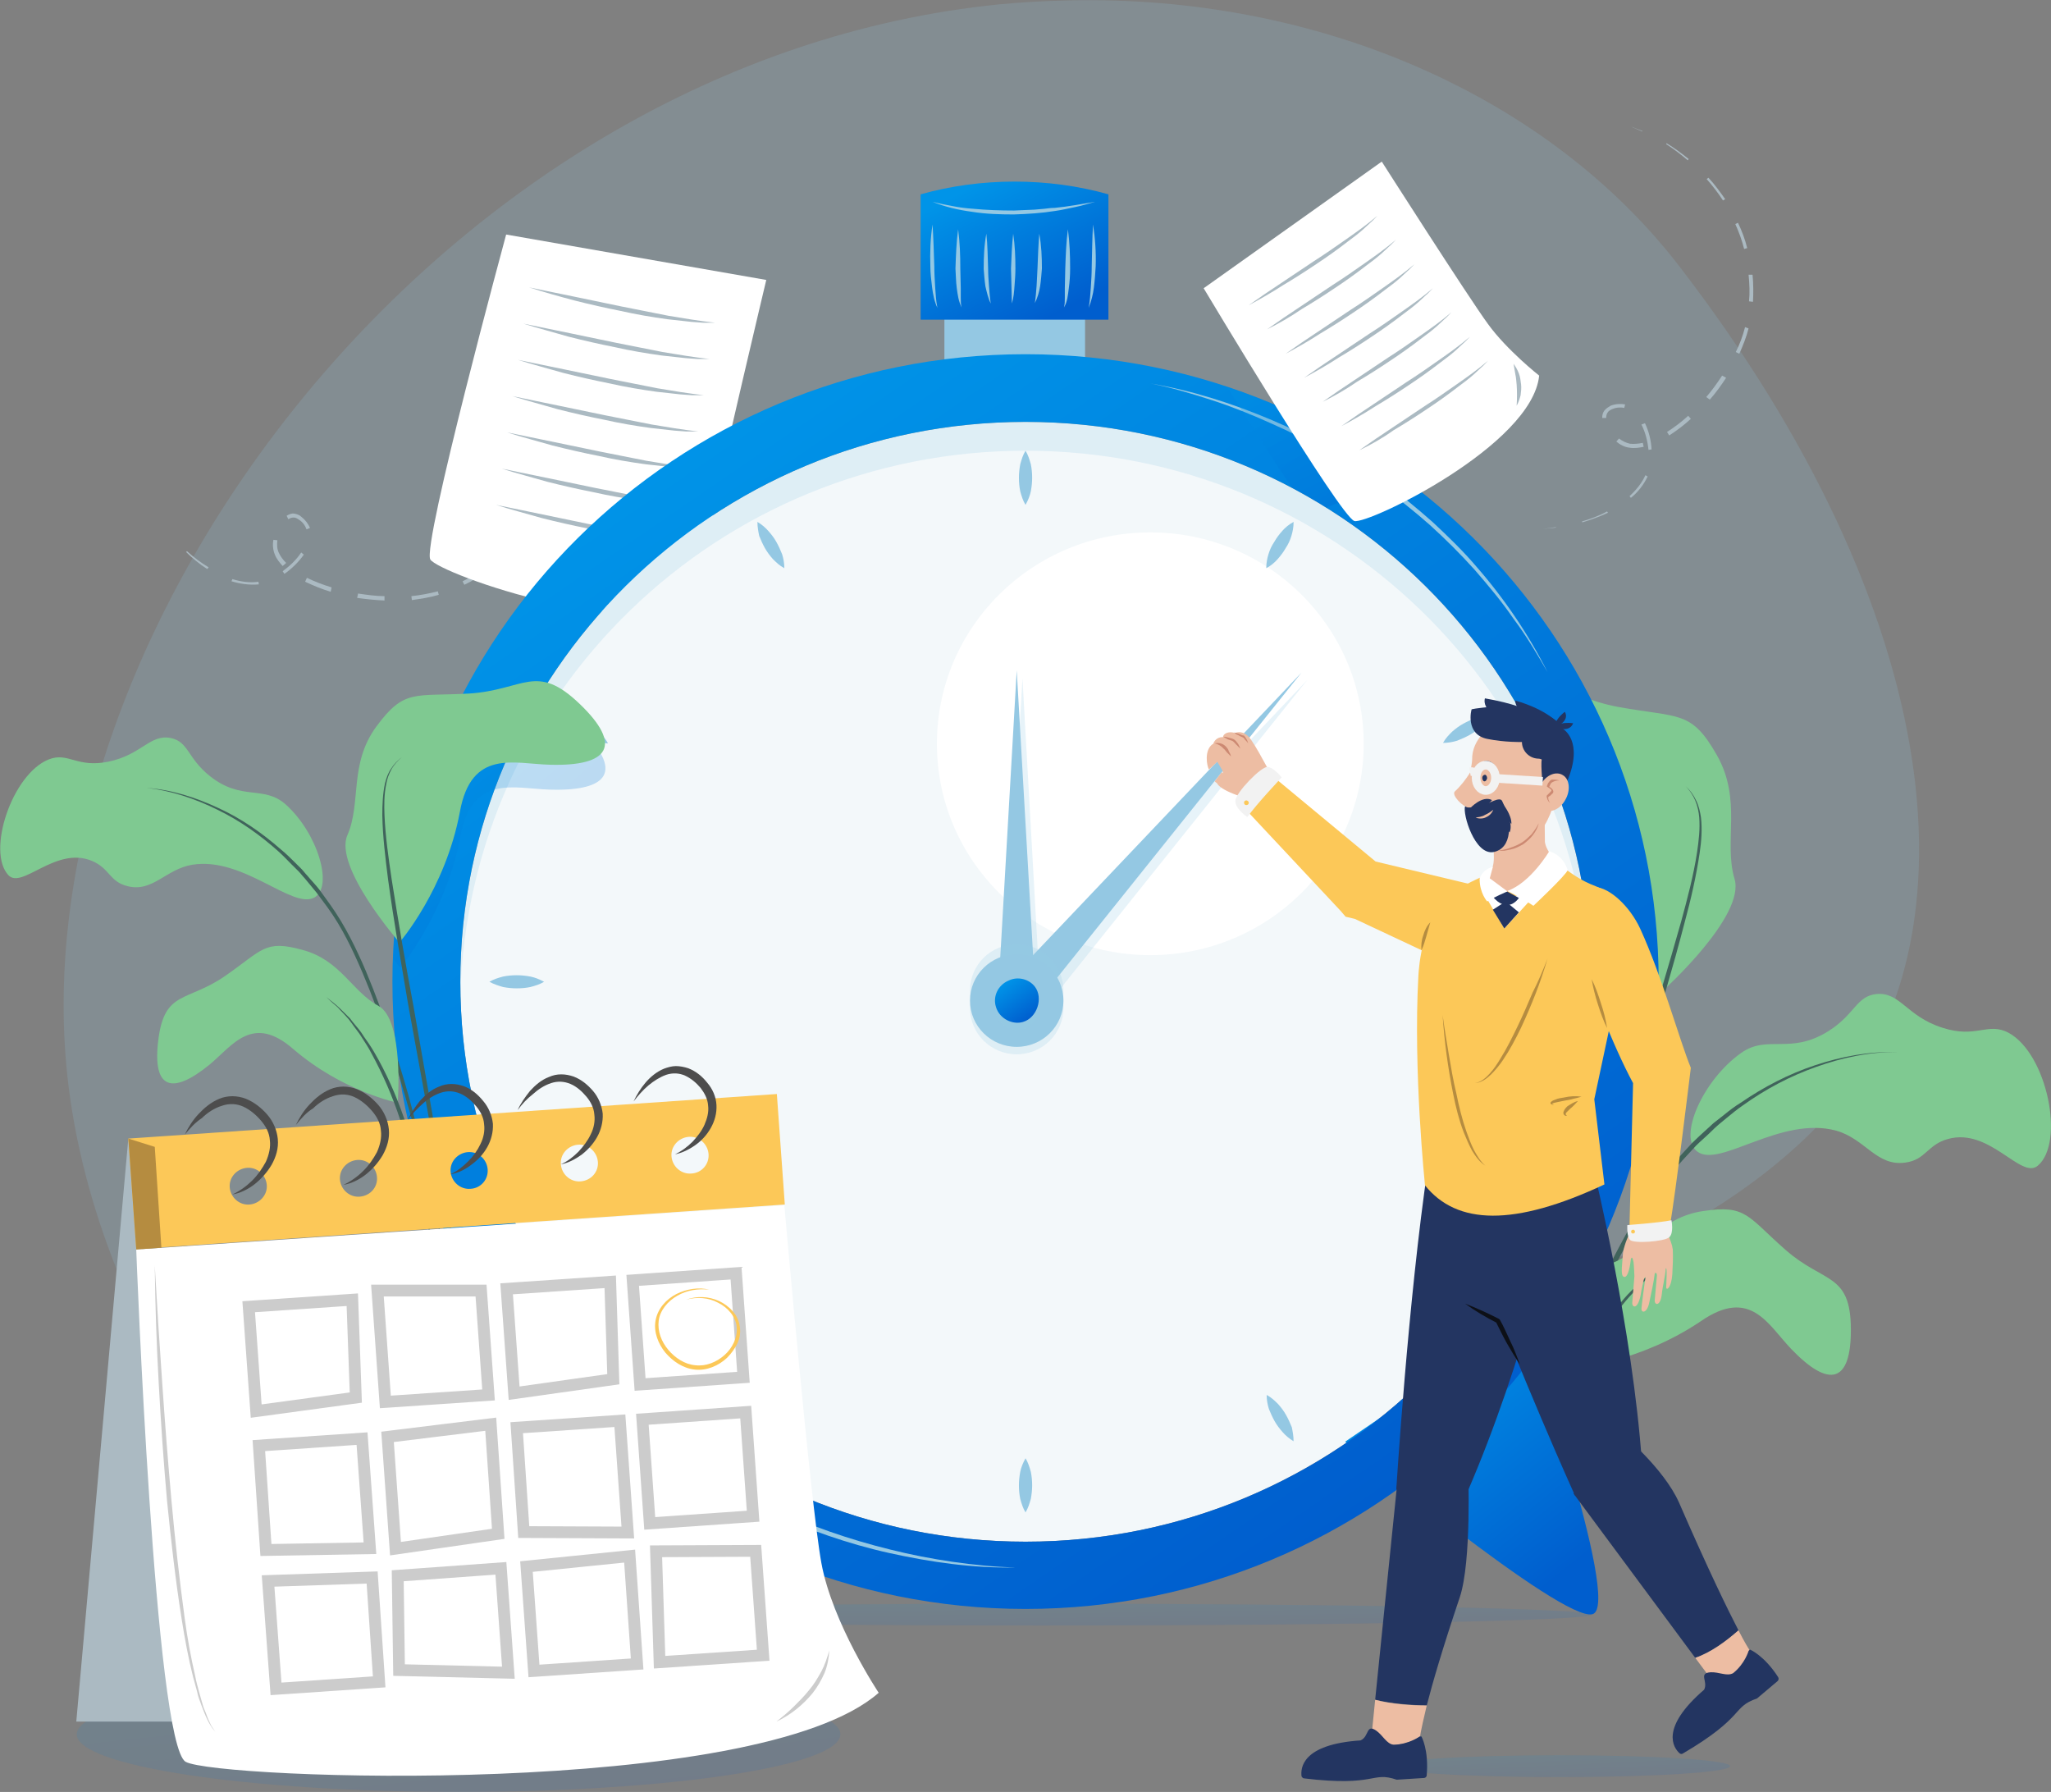 <svg width="87" height="76" viewBox="0 0 87 76" fill="none" xmlns="http://www.w3.org/2000/svg">
<rect x="0" y="0" width="87" height="76" fill="#808080" stroke="none"/>
<g clip-path="url(#clip0_1638_4698)">
<path opacity="0.18" d="M45.278 0.019C55.956 -0.241 65.719 4.112 71.254 11.318C82.4 25.803 84.458 40.269 76.977 47.882C75.425 49.475 70.974 53.273 64.372 54.643C53.749 56.847 49.13 50.29 40.34 51.976C28.727 54.217 27.492 67.48 19.675 67.887C12.213 68.258 4.059 56.644 2.862 45.678C0.786 26.692 18.777 2.556 42.379 0.185C43.37 0.093 44.324 0.037 45.278 0.019Z" fill="#94C8E3"/>
<path d="M23.51 16.578L23.603 17.115H23.585L23.51 16.578Z" fill="#ABBAC2"/>
<path d="M23.659 18.264C23.659 18.653 23.621 19.023 23.565 19.393L23.49 19.375C23.565 19.005 23.602 18.634 23.621 18.245L23.659 18.264Z" fill="#ABBAC2"/>
<path d="M23.305 20.505C23.193 20.875 23.043 21.227 22.875 21.561L22.781 21.505C22.95 21.172 23.099 20.82 23.211 20.468L23.305 20.505Z" fill="#ABBAC2"/>
<path d="M22.294 22.561C22.069 22.876 21.826 23.172 21.564 23.45L21.471 23.357C21.733 23.098 21.976 22.802 22.2 22.487L22.294 22.561Z" fill="#ABBAC2"/>
<path d="M20.687 24.209C20.369 24.431 20.051 24.635 19.696 24.802L19.621 24.654C19.958 24.487 20.276 24.302 20.594 24.08L20.687 24.209Z" fill="#ABBAC2"/>
<path d="M18.611 25.228C18.237 25.339 17.863 25.395 17.47 25.451L17.451 25.284C17.825 25.247 18.199 25.173 18.573 25.08L18.611 25.228Z" fill="#ABBAC2"/>
<path d="M16.31 25.469C15.917 25.451 15.543 25.414 15.15 25.358L15.188 25.173C15.562 25.228 15.936 25.284 16.31 25.284V25.469Z" fill="#ABBAC2"/>
<path d="M14.028 25.099C13.654 24.988 13.299 24.839 12.943 24.673L13.018 24.506C13.355 24.673 13.71 24.802 14.066 24.913L14.028 25.099Z" fill="#ABBAC2"/>
<path d="M11.99 24.006C11.859 23.858 11.728 23.709 11.653 23.506C11.578 23.321 11.559 23.098 11.597 22.895L11.765 22.913C11.746 23.098 11.746 23.265 11.821 23.432C11.896 23.598 12.008 23.747 12.139 23.876L11.99 24.006Z" fill="#ABBAC2"/>
<path d="M12.158 21.875C12.252 21.82 12.364 21.764 12.476 21.783C12.588 21.802 12.701 21.838 12.775 21.913C12.944 22.042 13.075 22.209 13.149 22.394L13 22.45C12.944 22.283 12.832 22.135 12.682 22.042C12.607 21.987 12.532 21.95 12.457 21.95C12.383 21.95 12.308 21.968 12.233 22.024L12.158 21.875Z" fill="#ABBAC2"/>
<path d="M12.888 23.524C12.664 23.839 12.383 24.117 12.065 24.339L11.99 24.228C12.29 24.006 12.57 23.747 12.776 23.432L12.888 23.524Z" fill="#ABBAC2"/>
<path d="M10.98 24.784C10.587 24.821 10.194 24.765 9.82 24.654L9.858 24.561C10.213 24.673 10.606 24.728 10.961 24.673L10.98 24.784Z" fill="#ABBAC2"/>
<path d="M8.792 24.135C8.474 23.932 8.175 23.691 7.895 23.413L7.932 23.376C8.212 23.635 8.512 23.858 8.848 24.061L8.792 24.135Z" fill="#ABBAC2"/>
<path d="M7.128 22.58L6.791 22.135L7.128 22.58Z" fill="#ABBAC2"/>
<path d="M69.143 5.354L69.666 5.557V5.576L69.143 5.354Z" fill="#ABBAC2"/>
<path d="M70.695 6.076C71.031 6.28 71.33 6.502 71.63 6.743L71.592 6.799C71.312 6.558 70.994 6.317 70.676 6.113L70.695 6.076Z" fill="#ABBAC2"/>
<path d="M72.469 7.539C72.731 7.817 72.956 8.132 73.18 8.447L73.087 8.502C72.881 8.187 72.656 7.891 72.394 7.595L72.469 7.539Z" fill="#ABBAC2"/>
<path d="M73.722 9.447C73.89 9.799 74.021 10.151 74.114 10.522L73.983 10.559C73.89 10.188 73.759 9.836 73.609 9.503L73.722 9.447Z" fill="#ABBAC2"/>
<path d="M74.34 11.651C74.378 12.04 74.378 12.411 74.359 12.8L74.191 12.781C74.228 12.411 74.209 12.04 74.172 11.651H74.34Z" fill="#ABBAC2"/>
<path d="M74.171 13.93C74.078 14.3 73.928 14.671 73.778 15.004L73.629 14.93C73.797 14.596 73.928 14.245 74.022 13.874L74.171 13.93Z" fill="#ABBAC2"/>
<path d="M73.219 16.023C73.013 16.338 72.788 16.653 72.527 16.949L72.377 16.838C72.62 16.56 72.844 16.245 73.05 15.93L73.219 16.023Z" fill="#ABBAC2"/>
<path d="M71.723 17.764C71.442 18.023 71.124 18.264 70.806 18.468L70.713 18.32C71.031 18.116 71.33 17.894 71.611 17.634L71.723 17.764Z" fill="#ABBAC2"/>
<path d="M69.722 18.95C69.535 18.987 69.329 19.024 69.124 18.987C68.918 18.968 68.712 18.857 68.562 18.727L68.675 18.598C68.824 18.709 68.974 18.783 69.142 18.82C69.311 18.838 69.498 18.82 69.685 18.783L69.722 18.95Z" fill="#ABBAC2"/>
<path d="M67.963 17.727C67.963 17.616 67.982 17.505 68.056 17.412C68.131 17.32 68.225 17.264 68.318 17.208C68.505 17.134 68.73 17.116 68.935 17.153L68.898 17.301C68.73 17.264 68.543 17.282 68.374 17.357C68.299 17.394 68.225 17.431 68.187 17.505C68.15 17.56 68.131 17.634 68.131 17.727H67.963Z" fill="#ABBAC2"/>
<path d="M69.777 17.949C69.945 18.301 70.038 18.69 70.057 19.061L69.926 19.079C69.889 18.709 69.795 18.338 69.627 18.005L69.777 17.949Z" fill="#ABBAC2"/>
<path d="M69.89 20.209C69.722 20.561 69.478 20.876 69.179 21.116L69.123 21.042C69.404 20.783 69.647 20.487 69.796 20.153L69.89 20.209Z" fill="#ABBAC2"/>
<path d="M68.207 21.747C67.852 21.913 67.496 22.043 67.122 22.154L67.103 22.117C67.478 22.006 67.833 21.876 68.169 21.691L68.207 21.747Z" fill="#ABBAC2"/>
<path d="M65.999 22.376L65.457 22.431L65.999 22.357V22.376Z" fill="#ABBAC2"/>
<path d="M21.47 9.947C21.47 9.947 17.898 23.117 18.253 23.728C18.627 24.339 27.38 27.47 30.222 25.228C30.222 25.228 30.017 23.172 30.297 21.524C30.596 19.875 32.504 11.873 32.504 11.873L21.47 9.947Z" fill="white"/>
<path d="M28.314 25.525C28.595 25.284 28.875 25.043 29.1 24.784C29.212 24.654 29.324 24.506 29.437 24.358C29.549 24.209 29.642 24.061 29.736 23.895C29.698 24.08 29.642 24.265 29.549 24.432C29.455 24.598 29.362 24.747 29.231 24.895C29.1 25.043 28.969 25.173 28.801 25.265C28.67 25.376 28.502 25.469 28.314 25.525Z" fill="#ABBAC2"/>
<path d="M22.441 12.188L23.433 12.392L24.424 12.595L26.387 13.003C27.042 13.133 27.697 13.262 28.351 13.392C29.006 13.503 29.679 13.614 30.334 13.688C30.165 13.688 29.997 13.688 29.829 13.688L29.324 13.651C28.987 13.614 28.65 13.577 28.314 13.54C27.64 13.448 26.986 13.336 26.331 13.188C25.677 13.059 25.022 12.91 24.368 12.744C23.732 12.577 23.077 12.392 22.441 12.188Z" fill="#ABBAC2"/>
<path d="M22.199 13.726L23.19 13.929L24.182 14.133L26.145 14.541C26.8 14.67 27.454 14.8 28.109 14.93C28.764 15.041 29.437 15.152 30.091 15.226C29.923 15.226 29.755 15.226 29.586 15.226L29.081 15.189C28.745 15.152 28.408 15.115 28.072 15.078C27.398 14.985 26.744 14.874 26.089 14.726C25.435 14.596 24.78 14.448 24.125 14.281C23.49 14.096 22.854 13.929 22.199 13.726Z" fill="#ABBAC2"/>
<path d="M21.973 15.263L22.964 15.466L23.955 15.67L25.919 16.078C26.573 16.207 27.228 16.337 27.882 16.467C28.537 16.578 29.21 16.689 29.865 16.763C29.696 16.763 29.528 16.763 29.36 16.763L28.855 16.726C28.518 16.689 28.182 16.652 27.845 16.615C27.172 16.522 26.517 16.411 25.863 16.263C25.208 16.133 24.553 15.985 23.899 15.818C23.263 15.633 22.608 15.466 21.973 15.263Z" fill="#ABBAC2"/>
<path d="M21.73 16.8L22.722 17.004L23.713 17.208L25.677 17.615C26.331 17.745 26.986 17.875 27.64 18.004C28.295 18.115 28.968 18.227 29.623 18.301C29.454 18.301 29.286 18.301 29.118 18.301L28.613 18.264C28.276 18.227 27.939 18.189 27.603 18.152C26.93 18.06 26.275 17.949 25.62 17.8C24.966 17.671 24.311 17.523 23.657 17.356C23.021 17.171 22.385 17.004 21.73 16.8Z" fill="#ABBAC2"/>
<path d="M21.508 18.338L22.499 18.542L23.49 18.745L25.454 19.153C26.108 19.283 26.763 19.412 27.418 19.542C28.072 19.653 28.745 19.764 29.4 19.838C29.232 19.838 29.063 19.838 28.895 19.838L28.39 19.801C28.053 19.764 27.717 19.727 27.38 19.69C26.707 19.598 26.052 19.486 25.398 19.338C24.743 19.209 24.089 19.06 23.434 18.894C22.798 18.708 22.144 18.542 21.508 18.338Z" fill="#ABBAC2"/>
<path d="M21.281 19.875L22.272 20.079L23.264 20.282L25.227 20.69C25.882 20.82 26.536 20.949 27.191 21.079C27.846 21.19 28.519 21.301 29.173 21.375C29.005 21.375 28.837 21.375 28.668 21.375L28.163 21.338C27.827 21.301 27.49 21.264 27.154 21.227C26.48 21.135 25.826 21.023 25.171 20.875C24.517 20.746 23.862 20.597 23.207 20.431C22.572 20.245 21.917 20.079 21.281 19.875Z" fill="#ABBAC2"/>
<path d="M21.039 21.413L22.03 21.616L23.021 21.82L24.985 22.228C25.64 22.357 26.294 22.487 26.949 22.617C27.603 22.728 28.277 22.839 28.931 22.913C28.763 22.913 28.595 22.913 28.426 22.913L27.921 22.876C27.585 22.839 27.248 22.802 26.911 22.765C26.238 22.672 25.584 22.561 24.929 22.413C24.274 22.283 23.62 22.135 22.965 21.968C22.329 21.783 21.675 21.616 21.039 21.413Z" fill="#ABBAC2"/>
<path d="M70.545 42.01C70.545 42.01 74.061 38.843 73.574 37.268C73.107 35.694 73.911 33.934 72.826 32.026C71.742 30.119 71.237 30.452 68.675 29.989C66.112 29.526 65.72 28.155 63.457 29.878C61.231 31.563 61.718 32.638 64.523 32.879C66.206 33.027 68.282 32.545 68.469 35.583C68.712 39.269 70.545 42.01 70.545 42.01Z" fill="#7FC991"/>
<path d="M72.004 48.846C71.162 48.234 72.228 45.808 73.855 44.659C74.978 43.863 75.931 44.752 77.558 43.733C78.699 43.011 78.737 42.251 79.597 42.159C80.607 42.066 80.868 43.103 82.383 43.585C83.842 44.066 84.31 43.326 85.207 43.807C86.834 44.696 87.601 48.456 86.442 49.438C85.731 50.05 84.403 47.808 82.626 48.308C81.748 48.549 81.691 49.197 80.812 49.309C79.597 49.475 79.129 48.308 77.895 47.956C75.538 47.308 72.958 49.549 72.004 48.846Z" fill="#7FC991"/>
<path d="M63.887 64.998C64.56 62.756 65.308 60.552 66.187 58.366C66.617 57.273 67.085 56.199 67.571 55.143C68.057 54.087 68.581 53.032 69.161 52.013C69.74 50.994 70.395 49.994 71.18 49.123L71.779 48.475C71.984 48.271 72.209 48.068 72.433 47.864C72.546 47.771 72.639 47.66 72.77 47.567L73.125 47.289C73.35 47.104 73.593 46.919 73.836 46.771C74.808 46.104 75.874 45.548 76.997 45.178C78.119 44.807 79.297 44.585 80.475 44.622C79.297 44.604 78.119 44.863 77.034 45.252C75.931 45.641 74.883 46.197 73.93 46.882C73.686 47.049 73.462 47.234 73.237 47.419L72.901 47.697C72.789 47.79 72.677 47.901 72.583 47.993C72.377 48.197 72.153 48.382 71.947 48.586L71.349 49.234C70.563 50.105 69.946 51.087 69.366 52.105C68.787 53.124 68.244 54.161 67.758 55.217C67.272 56.273 66.804 57.347 66.355 58.422C65.906 59.496 65.495 60.589 65.084 61.682C64.653 62.775 64.261 63.886 63.887 64.998Z" fill="#40635B"/>
<path d="M66.188 56.384C66.73 54.458 67.291 52.531 67.871 50.605L69.61 44.844C70.19 42.918 70.769 41.01 71.312 39.083C71.574 38.12 71.835 37.139 71.985 36.157C72.06 35.657 72.116 35.157 72.079 34.675C72.06 34.434 72.004 34.175 71.91 33.953C71.817 33.73 71.667 33.508 71.499 33.341C71.686 33.508 71.835 33.712 71.948 33.953C72.06 34.175 72.116 34.434 72.153 34.675C72.209 35.175 72.172 35.675 72.097 36.175C71.948 37.176 71.723 38.157 71.461 39.12C70.956 41.065 70.377 42.992 69.797 44.9L68.02 50.642C67.403 52.568 66.805 54.476 66.188 56.384Z" fill="#40635B"/>
<path d="M66.953 57.995C66.953 57.995 67.103 54.069 68.393 53.568C69.684 53.068 70.432 51.623 72.246 51.364C74.078 51.086 74.116 51.586 75.743 53.013C77.37 54.439 78.492 53.976 78.511 56.347C78.529 58.662 77.594 58.903 75.967 57.199C74.995 56.18 74.247 54.587 72.152 56.032C69.571 57.773 66.953 57.995 66.953 57.995Z" fill="#7FC991"/>
<path d="M64.41 65.109C64.653 63.997 64.971 62.904 65.326 61.83C65.682 60.756 66.112 59.7 66.598 58.663C67.103 57.644 67.664 56.643 68.356 55.736C68.525 55.495 68.712 55.291 68.898 55.069C69.086 54.847 69.291 54.661 69.497 54.458C69.553 54.402 69.591 54.365 69.647 54.309L69.815 54.18L70.152 53.902C70.376 53.735 70.638 53.587 70.862 53.439L70.526 53.698C70.413 53.791 70.282 53.865 70.189 53.958L69.871 54.236L69.703 54.384C69.647 54.439 69.609 54.495 69.553 54.532C69.366 54.736 69.16 54.939 68.973 55.162C68.786 55.384 68.618 55.588 68.45 55.828C67.776 56.736 67.215 57.736 66.729 58.755C66.224 59.774 65.813 60.83 65.42 61.886L65.139 62.682L64.878 63.497L64.616 64.312L64.41 65.109Z" fill="#40635B"/>
<path d="M46.026 10.632H40.06V15.782H46.026V10.632Z" fill="#94C8E3"/>
<path d="M47.018 13.559H39.051V8.243C41.594 7.521 44.474 7.521 47.018 8.243V13.559Z" fill="url(#paint0_linear_1638_4698)"/>
<path d="M39.557 8.558C39.837 8.632 40.118 8.688 40.417 8.743C40.697 8.799 40.997 8.836 41.277 8.854C41.857 8.91 42.437 8.929 43.016 8.929C43.297 8.91 43.596 8.91 43.877 8.892L44.307 8.854C44.456 8.836 44.587 8.817 44.737 8.817C45.317 8.762 45.878 8.651 46.458 8.558C46.177 8.632 45.897 8.725 45.616 8.78C45.335 8.836 45.036 8.91 44.756 8.947C44.176 9.04 43.596 9.077 42.998 9.095C42.418 9.095 41.819 9.077 41.24 8.984C40.679 8.91 40.099 8.78 39.557 8.558Z" fill="#94C8E3"/>
<path d="M39.557 9.521C39.594 10.114 39.613 10.707 39.632 11.299C39.632 11.596 39.651 11.892 39.669 12.188C39.688 12.485 39.707 12.781 39.763 13.059C39.632 12.781 39.576 12.485 39.538 12.188C39.501 11.892 39.464 11.596 39.464 11.299C39.445 10.707 39.464 10.114 39.557 9.521Z" fill="#94C8E3"/>
<path d="M40.642 9.725C40.716 10.28 40.735 10.836 40.735 11.392L40.754 12.225V12.633C40.754 12.762 40.754 12.911 40.791 13.04C40.66 12.781 40.623 12.503 40.585 12.225C40.548 11.947 40.548 11.669 40.529 11.392C40.548 10.836 40.567 10.28 40.642 9.725Z" fill="#94C8E3"/>
<path d="M41.839 9.91C41.895 10.41 41.895 10.91 41.914 11.392C41.914 11.632 41.932 11.892 41.951 12.132C41.97 12.373 41.988 12.614 42.026 12.873C41.914 12.651 41.858 12.392 41.801 12.151C41.764 11.91 41.745 11.651 41.727 11.41C41.727 10.91 41.745 10.41 41.839 9.91Z" fill="#94C8E3"/>
<path d="M46.365 9.521C46.458 10.114 46.496 10.707 46.477 11.299C46.458 11.596 46.44 11.892 46.402 12.188C46.365 12.485 46.29 12.781 46.178 13.059C46.234 12.762 46.252 12.466 46.271 12.188C46.29 11.892 46.309 11.596 46.309 11.299C46.327 10.707 46.327 10.114 46.365 9.521Z" fill="#94C8E3"/>
<path d="M45.299 9.725C45.374 10.28 45.393 10.836 45.393 11.392C45.393 11.669 45.374 11.947 45.337 12.225C45.299 12.503 45.281 12.799 45.131 13.04C45.168 12.911 45.168 12.762 45.168 12.633V12.225L45.187 11.392C45.206 10.836 45.224 10.28 45.299 9.725Z" fill="#94C8E3"/>
<path d="M44.084 9.91C44.177 10.41 44.196 10.91 44.196 11.392C44.177 11.633 44.158 11.892 44.121 12.133C44.084 12.374 44.009 12.633 43.897 12.855C43.934 12.614 43.953 12.355 43.971 12.114C43.99 11.874 43.99 11.633 44.009 11.373C44.027 10.892 44.046 10.41 44.084 9.91Z" fill="#94C8E3"/>
<path d="M42.978 9.91C43.053 10.41 43.072 10.891 43.072 11.392C43.072 11.632 43.053 11.892 43.034 12.132C43.016 12.373 42.997 12.633 42.922 12.873C42.922 12.633 42.904 12.373 42.904 12.132C42.904 11.892 42.885 11.632 42.885 11.392C42.904 10.891 42.922 10.41 42.978 9.91Z" fill="#94C8E3"/>
<path opacity="0.11" d="M44.176 68.943C57.066 68.943 67.515 68.735 67.515 68.48C67.515 68.224 57.066 68.017 44.176 68.017C31.285 68.017 20.836 68.224 20.836 68.48C20.836 68.735 31.285 68.943 44.176 68.943Z" fill="url(#paint1_linear_1638_4698)"/>
<path d="M43.501 65.387C56.742 65.387 67.476 54.755 67.476 41.64C67.476 28.525 56.742 17.894 43.501 17.894C30.26 17.894 19.525 28.525 19.525 41.64C19.525 54.755 30.26 65.387 43.501 65.387Z" fill="#F3F8FA"/>
<path d="M48.794 40.51C53.793 40.51 57.845 36.496 57.845 31.545C57.845 26.593 53.793 22.58 48.794 22.58C43.795 22.58 39.742 26.593 39.742 31.545C39.742 36.496 43.795 40.51 48.794 40.51Z" fill="white"/>
<path d="M22.258 56.014C22.258 56.014 18.012 68.109 19.303 68.461C20.593 68.813 29.794 61.145 29.794 61.145L22.258 56.014Z" fill="url(#paint2_linear_1638_4698)"/>
<path d="M64.597 56.014C64.597 56.014 68.843 68.109 67.552 68.461C66.262 68.813 57.06 61.145 57.06 61.145L64.597 56.014Z" fill="url(#paint3_linear_1638_4698)"/>
<path d="M43.502 15.023C28.672 15.023 16.646 26.933 16.646 41.64C16.646 56.329 28.672 68.239 43.502 68.239C58.332 68.239 70.358 56.329 70.358 41.64C70.358 26.933 58.332 15.023 43.502 15.023ZM43.502 65.387C30.261 65.387 19.526 54.754 19.526 41.64C19.526 28.526 30.261 17.893 43.502 17.893C56.743 17.893 67.478 28.526 67.478 41.64C67.478 54.754 56.743 65.387 43.502 65.387Z" fill="url(#paint4_linear_1638_4698)"/>
<path opacity="0.23" d="M42.566 42.752H44.156L43.371 28.767L42.566 42.752Z" fill="#94C8E3"/>
<path d="M42.324 42.437H43.933L43.128 28.433L42.324 42.437Z" fill="#94C8E3"/>
<path opacity="0.23" d="M42.623 42.344L43.82 43.381L55.452 28.84L42.623 42.344Z" fill="#94C8E3"/>
<path d="M42.379 42.029L43.576 43.048L55.208 28.526L42.379 42.029Z" fill="#94C8E3"/>
<path opacity="0.23" d="M43.127 43.974C44.222 43.974 45.109 43.095 45.109 42.011C45.109 40.926 44.222 40.047 43.127 40.047C42.032 40.047 41.145 40.926 41.145 42.011C41.145 43.095 42.032 43.974 43.127 43.974Z" fill="#94C8E3"/>
<path opacity="0.23" d="M43.127 44.715C44.222 44.715 45.109 43.836 45.109 42.752C45.109 41.667 44.222 40.788 43.127 40.788C42.032 40.788 41.145 41.667 41.145 42.752C41.145 43.836 42.032 44.715 43.127 44.715Z" fill="#94C8E3"/>
<path d="M43.127 44.4C44.222 44.4 45.109 43.521 45.109 42.437C45.109 41.352 44.222 40.473 43.127 40.473C42.032 40.473 41.145 41.352 41.145 42.437C41.145 43.521 42.032 44.4 43.127 44.4Z" fill="#94C8E3"/>
<path opacity="0.23" d="M42.249 43.029C42.399 43.529 42.96 43.789 43.39 43.659C43.989 43.492 44.269 42.64 43.895 42.159C43.652 41.844 43.184 41.714 42.792 41.899C42.343 42.085 42.1 42.566 42.249 43.029Z" fill="#94C8E3"/>
<path d="M43.501 19.116C43.613 19.301 43.669 19.487 43.726 19.69C43.763 19.876 43.782 20.061 43.782 20.265C43.782 20.45 43.763 20.635 43.726 20.839C43.688 21.024 43.613 21.209 43.501 21.413C43.389 21.228 43.333 21.043 43.277 20.839C43.239 20.654 43.221 20.468 43.221 20.265C43.221 20.079 43.239 19.894 43.277 19.69C43.333 19.487 43.389 19.301 43.501 19.116Z" fill="#94C8E3"/>
<path d="M32.129 22.135C32.316 22.246 32.465 22.376 32.596 22.524C32.727 22.672 32.84 22.821 32.933 22.987C33.027 23.154 33.101 23.321 33.176 23.506C33.232 23.691 33.27 23.876 33.27 24.099C33.064 23.988 32.933 23.858 32.783 23.71C32.653 23.561 32.54 23.413 32.447 23.247C32.353 23.08 32.279 22.913 32.204 22.728C32.166 22.543 32.129 22.358 32.129 22.135Z" fill="#94C8E3"/>
<path d="M23.809 30.378C24.033 30.378 24.22 30.415 24.407 30.471C24.594 30.526 24.762 30.6 24.931 30.711C25.099 30.804 25.249 30.915 25.398 31.045C25.548 31.174 25.679 31.323 25.791 31.526C25.567 31.526 25.38 31.489 25.192 31.434C25.006 31.378 24.837 31.304 24.669 31.193C24.501 31.1 24.351 30.989 24.201 30.86C24.052 30.711 23.921 30.563 23.809 30.378Z" fill="#94C8E3"/>
<path d="M20.76 41.64C20.947 41.529 21.134 41.473 21.34 41.418C21.526 41.381 21.713 41.362 21.919 41.362C22.106 41.362 22.293 41.381 22.499 41.418C22.686 41.455 22.873 41.529 23.079 41.64C22.892 41.751 22.705 41.807 22.499 41.862C22.312 41.9 22.125 41.918 21.919 41.918C21.732 41.918 21.545 41.9 21.34 41.862C21.152 41.807 20.965 41.751 20.76 41.64Z" fill="#94C8E3"/>
<path d="M23.809 52.884C23.921 52.699 24.052 52.55 24.201 52.421C24.351 52.291 24.501 52.18 24.669 52.087C24.837 51.995 25.006 51.921 25.192 51.846C25.38 51.791 25.567 51.754 25.791 51.754C25.679 51.958 25.548 52.087 25.398 52.236C25.249 52.365 25.099 52.476 24.931 52.569C24.762 52.661 24.594 52.736 24.407 52.81C24.239 52.847 24.033 52.902 23.809 52.884Z" fill="#94C8E3"/>
<path d="M32.129 61.127C32.129 60.904 32.166 60.719 32.222 60.534C32.279 60.349 32.353 60.182 32.465 60.015C32.559 59.848 32.671 59.7 32.802 59.552C32.933 59.404 33.083 59.274 33.288 59.163C33.288 59.385 33.251 59.571 33.195 59.756C33.139 59.941 33.064 60.108 32.952 60.275C32.858 60.441 32.746 60.589 32.615 60.737C32.484 60.886 32.335 61.015 32.129 61.127Z" fill="#94C8E3"/>
<path d="M43.501 64.145C43.389 63.96 43.333 63.775 43.277 63.571C43.239 63.386 43.221 63.201 43.221 62.997C43.221 62.812 43.239 62.627 43.277 62.423C43.314 62.238 43.389 62.052 43.501 61.849C43.613 62.034 43.669 62.219 43.726 62.423C43.763 62.608 43.782 62.793 43.782 62.997C43.782 63.182 43.763 63.367 43.726 63.571C43.669 63.775 43.613 63.96 43.501 64.145Z" fill="#94C8E3"/>
<path d="M54.871 61.127C54.684 61.015 54.535 60.886 54.404 60.737C54.273 60.589 54.161 60.441 54.067 60.275C53.974 60.108 53.899 59.941 53.824 59.756C53.768 59.571 53.73 59.385 53.73 59.163C53.936 59.274 54.067 59.404 54.217 59.552C54.348 59.7 54.46 59.848 54.553 60.015C54.647 60.182 54.722 60.349 54.797 60.534C54.834 60.719 54.871 60.904 54.871 61.127Z" fill="#94C8E3"/>
<path d="M63.193 52.884C62.969 52.884 62.782 52.847 62.595 52.791C62.408 52.736 62.239 52.661 62.071 52.55C61.903 52.458 61.753 52.347 61.604 52.217C61.454 52.087 61.323 51.939 61.211 51.735C61.435 51.735 61.622 51.772 61.809 51.828C61.996 51.883 62.165 51.958 62.333 52.069C62.501 52.161 62.651 52.273 62.801 52.402C62.95 52.55 63.081 52.699 63.193 52.884Z" fill="#94C8E3"/>
<path d="M66.223 41.64C66.036 41.751 65.849 41.807 65.644 41.862C65.457 41.9 65.269 41.918 65.064 41.918C64.877 41.918 64.69 41.9 64.484 41.862C64.297 41.825 64.11 41.751 63.904 41.64C64.091 41.529 64.278 41.473 64.484 41.418C64.671 41.381 64.858 41.362 65.064 41.362C65.251 41.362 65.438 41.381 65.644 41.418C65.849 41.455 66.036 41.511 66.223 41.64Z" fill="#94C8E3"/>
<path d="M63.193 30.378C63.081 30.563 62.95 30.711 62.801 30.841C62.651 30.971 62.501 31.082 62.333 31.174C62.165 31.267 61.996 31.341 61.809 31.415C61.622 31.471 61.435 31.508 61.211 31.508C61.323 31.304 61.454 31.174 61.604 31.026C61.753 30.897 61.903 30.785 62.071 30.693C62.239 30.6 62.408 30.526 62.595 30.452C62.763 30.415 62.969 30.378 63.193 30.378Z" fill="#94C8E3"/>
<path d="M54.872 22.135C54.872 22.358 54.835 22.543 54.779 22.728C54.723 22.913 54.648 23.08 54.536 23.247C54.442 23.413 54.33 23.561 54.199 23.71C54.068 23.858 53.919 23.988 53.713 24.099C53.713 23.876 53.75 23.691 53.806 23.506C53.862 23.321 53.937 23.154 54.05 22.987C54.143 22.821 54.255 22.672 54.386 22.524C54.517 22.376 54.667 22.246 54.872 22.135Z" fill="#94C8E3"/>
<path opacity="0.23" d="M43.501 19.116C56.536 19.116 67.121 29.396 67.476 42.233C67.476 42.029 67.476 41.844 67.476 41.64C67.476 28.526 56.742 17.894 43.501 17.894C30.26 17.894 19.525 28.526 19.525 41.64C19.525 41.844 19.525 42.029 19.525 42.233C19.881 29.396 30.466 19.116 43.501 19.116Z" fill="#94C8E3"/>
<path d="M42.249 42.714C42.399 43.214 42.96 43.474 43.39 43.344C43.989 43.177 44.269 42.325 43.895 41.844C43.652 41.529 43.184 41.399 42.792 41.584C42.343 41.77 42.1 42.251 42.249 42.714Z" fill="url(#paint5_linear_1638_4698)"/>
<path d="M48.795 16.264C50.572 16.56 52.292 17.116 53.957 17.82C55.621 18.523 57.192 19.431 58.669 20.45C59.399 20.968 60.091 21.543 60.764 22.136C61.419 22.747 62.073 23.377 62.653 24.062C63.831 25.414 64.841 26.914 65.645 28.507C65.196 27.729 64.747 26.97 64.205 26.248C63.7 25.507 63.12 24.821 62.541 24.154C61.942 23.488 61.306 22.858 60.652 22.265C59.978 21.672 59.286 21.117 58.557 20.598C57.098 19.561 55.546 18.672 53.901 17.949C53.078 17.579 52.255 17.245 51.394 16.968C50.534 16.69 49.674 16.43 48.795 16.264Z" fill="#94C8E3"/>
<path d="M43.091 66.48C41.296 66.517 39.482 66.257 37.724 65.868C35.966 65.479 34.245 64.868 32.618 64.127C31.795 63.738 31.01 63.312 30.243 62.831C29.476 62.349 28.728 61.849 28.036 61.275C26.634 60.145 25.362 58.848 24.277 57.44C24.857 58.126 25.456 58.793 26.091 59.404C26.727 60.034 27.419 60.608 28.111 61.164C28.822 61.701 29.551 62.219 30.318 62.682C31.085 63.145 31.87 63.572 32.693 63.942C34.32 64.701 36.022 65.294 37.761 65.72C38.64 65.942 39.519 66.109 40.398 66.239C41.296 66.368 42.194 66.461 43.091 66.48Z" fill="#94C8E3"/>
<path d="M51.524 33.138C51.599 33.212 51.618 33.194 51.655 33.268C51.805 33.471 52.273 33.657 52.534 33.749C53.002 34.12 53.75 34.861 53.9 34.138C54.049 33.49 54.161 33.175 54.049 32.805C54.049 32.768 53.769 32.601 53.75 32.545C53.526 32.138 53.301 31.712 53.058 31.36C52.684 30.823 52.179 31.119 52.254 31.286C52.273 31.341 53.17 31.712 53.002 31.619C52.796 31.304 52.815 31.36 52.59 31.193C52.123 30.86 51.637 31.212 52.011 31.471C52.067 31.508 52.31 31.508 52.422 31.527C52.441 31.527 52.459 31.545 52.459 31.545C52.459 31.564 52.273 31.416 52.16 31.36C51.674 31.064 51.356 31.527 51.487 31.712C51.543 31.786 51.898 31.675 51.955 31.73C52.011 31.786 51.581 31.471 51.431 31.564C51.076 31.823 51.188 32.471 51.281 32.638L51.637 32.305C51.618 32.286 51.767 32.527 51.842 32.657C51.898 32.842 51.898 32.805 51.824 32.749" fill="#EDBDA3"/>
<path d="M51.525 31.527C51.6 31.508 51.694 31.508 51.769 31.527C51.843 31.545 51.918 31.582 51.993 31.656C52.049 31.712 52.105 31.786 52.124 31.86C52.161 31.934 52.199 31.99 52.217 32.082C52.161 32.027 52.105 31.971 52.049 31.916C51.993 31.86 51.956 31.786 51.899 31.749C51.806 31.638 51.675 31.564 51.525 31.527Z" fill="#CC8972"/>
<path d="M51.898 31.248C51.973 31.248 52.048 31.267 52.123 31.286C52.198 31.304 52.273 31.323 52.347 31.36C52.422 31.415 52.459 31.471 52.516 31.545C52.553 31.619 52.59 31.675 52.609 31.749C52.553 31.693 52.497 31.637 52.441 31.582C52.385 31.526 52.347 31.471 52.291 31.434C52.273 31.415 52.235 31.415 52.198 31.397C52.16 31.378 52.123 31.378 52.086 31.36C52.029 31.323 51.973 31.304 51.898 31.248Z" fill="#CC8972"/>
<path d="M52.348 31.064C52.422 31.082 52.479 31.101 52.535 31.119C52.591 31.138 52.666 31.175 52.722 31.193H52.74H52.759C52.759 31.193 52.778 31.193 52.778 31.212C52.797 31.23 52.815 31.249 52.815 31.249C52.834 31.286 52.853 31.304 52.871 31.341C52.909 31.397 52.927 31.471 52.946 31.527C52.909 31.471 52.853 31.415 52.815 31.378L52.759 31.304C52.74 31.286 52.74 31.286 52.74 31.286H52.722L52.703 31.267C52.647 31.249 52.572 31.212 52.516 31.175C52.441 31.156 52.385 31.101 52.348 31.064Z" fill="#CC8972"/>
<path opacity="0.11" d="M73.387 74.907C73.387 75.167 70.152 75.371 66.15 75.371C62.148 75.371 58.912 75.167 58.912 74.907C58.912 74.648 62.148 74.444 66.15 74.444C70.152 74.444 73.387 74.648 73.387 74.907Z" fill="url(#paint6_linear_1638_4698)"/>
<path d="M70.189 54.032C70.152 54.365 70.04 54.847 69.965 55.218C69.871 55.718 69.61 55.699 69.628 55.495C69.628 55.421 69.778 54.273 69.797 54.199C69.815 54.143 69.74 54.143 69.703 54.384C69.703 54.384 69.628 54.68 69.591 54.94C69.46 55.569 69.236 55.44 69.236 55.273C69.236 55.218 69.329 54.199 69.329 54.125C69.329 54.106 69.31 53.662 69.292 53.532C69.254 53.328 69.217 53.291 69.179 53.402C69.123 53.902 69.011 54.236 68.862 54.143C68.731 54.069 68.824 53.532 68.843 53.161C68.862 52.939 69.03 52.439 69.179 52.235C69.366 51.735 69.684 50.976 70.133 51.457C70.545 51.883 70.825 52.458 70.919 52.81C70.937 52.847 70.937 52.939 70.956 52.976C70.975 53.384 70.956 53.643 70.937 54.032C70.9 54.606 70.694 54.755 70.676 54.606C70.676 54.551 70.732 53.643 70.657 53.81C70.638 54.143 70.526 54.532 70.489 54.903C70.432 55.403 70.189 55.366 70.189 55.162C70.189 55.088 70.283 54.18 70.283 54.106C70.283 54.088 70.283 53.995 70.245 53.995C70.208 53.977 70.189 53.995 70.189 54.032Z" fill="#EDBDA3"/>
<path d="M53.824 32.786L58.649 36.787L58.069 36.472L62.633 37.565L62.128 41.158L57.471 38.973L57.078 38.88L56.873 38.639L52.59 34.064L53.824 32.786Z" fill="#FCC858"/>
<path d="M67.645 49.79C67.645 49.79 69.254 56.403 69.646 62.015C69.646 62.015 68.188 63.238 66.804 63.423C66.804 63.423 64.428 58.181 62.596 53.18L67.645 49.79Z" fill="#233561"/>
<path d="M66.148 51.198C66.148 51.198 64.652 57.755 62.221 63.331C62.221 63.331 60.556 63.59 59.228 63.164C59.228 63.164 59.733 55.088 60.575 49.438L66.148 51.198Z" fill="#233561"/>
<path d="M63.12 37.065C63.494 36.824 63.344 35.972 63.307 35.527L65.514 33.842C65.514 33.897 65.532 35.657 65.532 35.713C65.663 36.528 67.085 37.417 67.234 37.491C68.095 37.972 66.842 42.344 62.447 39.936C62.428 39.917 62.409 39.917 62.391 39.899C61.53 39.417 62.372 37.546 63.12 37.065Z" fill="#EDBDA3"/>
<path d="M60.165 41.399C60.184 41.029 60.333 38.751 61.698 37.806C62.203 37.454 63.139 37.065 63.139 37.065C63.232 37.324 63.307 37.806 64.111 37.824C65.813 37.843 66.262 36.75 66.262 36.75C67.384 37.621 67.72 37.509 68.057 37.787C69.104 38.695 69.852 39.121 68.487 42.585L67.627 46.623L68.057 50.235C64.223 52.032 61.792 51.957 60.445 50.272C60.445 50.253 59.941 45.437 60.165 41.399Z" fill="#FCC858"/>
<path d="M65.084 37.991L63.812 39.38L63.008 38.009L65.084 37.991Z" fill="white"/>
<path d="M64.428 38.084C64.428 38.084 63.96 38.824 63.287 37.991L63.923 37.806L64.428 38.084Z" fill="#233561"/>
<path d="M71.722 45.289C71.236 44.104 70.506 41.418 69.571 39.38C68.692 37.491 66.186 36.25 67.084 40.362C67.364 41.64 68.393 44.307 69.272 45.938L69.122 51.958C69.552 51.995 70.843 51.92 70.843 51.92C71.049 50.846 71.722 45.289 71.722 45.289Z" fill="#FCC858"/>
<path d="M70.787 52.124C70.787 52.087 70.806 52.05 70.806 52.013C70.806 52.032 70.806 52.087 70.787 52.124Z" fill="#FCC858"/>
<path d="M69.029 51.958C69.029 51.958 70.357 51.865 70.9 51.754C70.9 51.754 71.012 52.291 70.806 52.476C70.6 52.661 69.291 52.754 69.142 52.587C68.992 52.421 69.029 51.958 69.029 51.958Z" fill="#F2F2F2"/>
<path d="M69.234 52.309C69.272 52.328 69.328 52.309 69.346 52.272C69.365 52.235 69.346 52.18 69.309 52.161C69.272 52.143 69.216 52.161 69.197 52.198C69.178 52.254 69.197 52.291 69.234 52.309Z" fill="#FCC858"/>
<path d="M54.368 32.971C54.368 32.971 53.283 34.12 52.909 34.657C52.909 34.657 52.367 34.286 52.404 33.953C52.423 33.62 53.489 32.508 53.769 32.527C54.031 32.545 54.368 32.971 54.368 32.971Z" fill="#F2F2F2"/>
<path d="M52.833 33.953C52.776 33.972 52.758 34.027 52.776 34.083C52.795 34.139 52.851 34.157 52.907 34.139C52.964 34.12 52.982 34.064 52.964 34.009C52.926 33.953 52.87 33.935 52.833 33.953Z" fill="#FCC858"/>
<path d="M64.466 57.866C64.372 57.718 64.278 57.57 64.185 57.422C64.091 57.273 64.017 57.125 63.923 56.977C63.755 56.681 63.605 56.366 63.456 56.069L63.493 56.106C63.026 55.866 62.577 55.606 62.147 55.291C62.633 55.477 63.119 55.699 63.587 55.94L63.605 55.958L63.624 55.977C63.792 56.273 63.923 56.588 64.073 56.903C64.148 57.051 64.222 57.218 64.278 57.366C64.353 57.551 64.409 57.7 64.466 57.866Z" fill="#0D1017"/>
<path d="M71.91 70.314L66.748 63.349L68.768 60.774C68.768 60.774 70.563 62.256 71.218 63.72C72.508 66.683 73.294 68.276 73.743 69.147C73.219 69.61 72.564 70.091 71.91 70.314Z" fill="#233561"/>
<path d="M72.808 71.518L71.91 70.314C72.565 70.092 73.219 69.61 73.743 69.147C74.248 70.129 74.36 70.166 74.36 70.166C74.36 70.166 74.023 71.11 72.808 71.518Z" fill="#EDBDA3"/>
<path d="M58.332 72.092L59.286 62.738L62.278 62.367C62.278 62.367 62.428 66.22 61.923 67.739C61.175 69.962 60.763 71.388 60.52 72.333C59.847 72.314 59.024 72.258 58.332 72.092Z" fill="#233561"/>
<path d="M60.24 73.648C60.24 73.648 59.324 74.352 58.164 73.777L58.332 72.092C59.024 72.277 59.847 72.333 60.52 72.333C60.221 73.592 60.24 73.648 60.24 73.648Z" fill="#EDBDA3"/>
<path d="M63.268 30.804C63.268 30.804 62.427 31.304 62.445 32.23C62.445 32.471 62.165 33.657 62.165 33.657C62.015 35.12 62.932 36.102 63.287 36.12C64.129 36.157 64.82 35.731 65.251 35.342C66.017 34.62 66.485 32.138 65.886 31.323C65.045 30.23 63.68 30.323 63.268 30.804Z" fill="#EDBDA3"/>
<path d="M62.146 34.194C62.146 34.194 62.37 34.324 62.857 34.175C63.156 34.083 63.623 33.768 63.717 33.972C64.166 34.879 64.147 35.991 63.343 36.139C62.557 36.269 62.034 34.527 62.146 34.194Z" fill="#233561"/>
<path d="M65.474 33.675C65.455 33.49 65.343 32.434 65.399 32.212C65.362 32.193 65.306 32.175 65.231 32.175C64.857 32.156 64.558 31.841 64.558 31.471C64.558 31.471 63.828 31.489 63.099 31.341C62.145 31.156 62.407 30.1 62.426 30.082C62.669 30.026 64.707 29.711 65.848 30.452C66.989 31.174 66.428 32.971 66.334 33.268C66.334 33.286 66.297 33.305 66.278 33.305L65.549 33.712C65.511 33.731 65.474 33.712 65.474 33.675Z" fill="#233561"/>
<path d="M66.297 30.915C66.297 30.915 67.194 31.415 66.484 33.119C66.484 33.138 65.904 32.564 66.297 30.915Z" fill="#233561"/>
<path d="M62.576 32.397C62.576 32.397 62.22 33.101 61.715 33.564C61.547 33.712 62.052 34.231 62.295 34.249C62.781 34.305 62.576 32.397 62.576 32.397Z" fill="#EDBDA3"/>
<path d="M66.391 33.934C66.167 34.342 65.737 34.508 65.456 34.323C65.176 34.138 65.12 33.657 65.363 33.267C65.587 32.86 66.017 32.693 66.298 32.879C66.578 33.045 66.634 33.527 66.391 33.934Z" fill="#EDBDA3"/>
<path d="M65.269 34.916C65.231 35.101 65.138 35.268 65.025 35.416C64.913 35.564 64.764 35.694 64.614 35.805C64.446 35.898 64.277 35.99 64.09 36.027C63.997 36.046 63.903 36.064 63.81 36.083C63.716 36.083 63.623 36.083 63.529 36.083C63.716 36.046 63.903 36.027 64.072 35.953C64.24 35.898 64.408 35.824 64.558 35.731C64.707 35.638 64.838 35.509 64.969 35.379C65.082 35.231 65.194 35.083 65.269 34.916Z" fill="#CC8972"/>
<path d="M63.342 34.342C63.286 34.49 63.173 34.601 63.043 34.657C62.912 34.731 62.725 34.731 62.594 34.675C62.669 34.657 62.743 34.657 62.8 34.638C62.874 34.62 62.93 34.601 62.986 34.564C63.117 34.508 63.23 34.434 63.342 34.342Z" fill="#EDBDA3"/>
<path d="M62.875 32.989C62.875 33.064 62.912 33.138 62.968 33.138C63.025 33.138 63.062 33.082 63.081 33.008C63.081 32.934 63.043 32.86 62.987 32.86C62.931 32.86 62.875 32.915 62.875 32.989Z" fill="#233561"/>
<path d="M66.148 33.101C66.036 33.101 65.942 33.12 65.849 33.175C65.811 33.194 65.774 33.231 65.755 33.286C65.736 33.323 65.718 33.379 65.699 33.416L65.68 33.36C65.736 33.379 65.774 33.397 65.811 33.434C65.849 33.471 65.905 33.527 65.886 33.601C65.886 33.638 65.849 33.657 65.83 33.675L65.774 33.731C65.755 33.749 65.736 33.768 65.718 33.768C65.699 33.786 65.68 33.805 65.643 33.805L65.68 33.768C65.662 33.861 65.68 33.972 65.755 34.046C65.699 34.027 65.68 33.972 65.643 33.916C65.624 33.861 65.606 33.805 65.606 33.749L65.643 33.712C65.643 33.712 65.662 33.694 65.68 33.675L65.736 33.62C65.774 33.583 65.811 33.546 65.811 33.527C65.811 33.508 65.793 33.471 65.755 33.453C65.718 33.434 65.68 33.397 65.643 33.379C65.624 33.379 65.606 33.342 65.624 33.323C65.643 33.268 65.662 33.212 65.699 33.175C65.736 33.12 65.774 33.083 65.83 33.064C65.923 33.064 66.036 33.064 66.148 33.101Z" fill="#CC8972"/>
<path d="M63.419 32.638C63.456 32.582 63.437 32.416 63.213 32.304C63.082 32.249 62.97 32.286 62.951 32.286C62.914 32.304 62.895 32.36 62.914 32.397C62.951 32.471 63.044 32.434 63.194 32.545C63.288 32.619 63.25 32.638 63.344 32.657C63.344 32.657 63.381 32.675 63.419 32.638Z" fill="#233561"/>
<path d="M65.718 36.102C65.718 36.102 64.933 37.435 63.941 37.787C63.941 37.787 64.577 38.102 65.045 38.417C65.045 38.417 66.41 37.139 66.504 36.898C66.485 36.917 66.373 36.305 65.718 36.102Z" fill="white"/>
<path d="M63.325 36.769L63.194 37.25L63.942 37.806C63.942 37.806 63.343 38.065 63.082 38.232C63.082 38.232 62.764 37.88 62.764 37.287C62.745 37.287 62.857 36.88 63.325 36.769Z" fill="white"/>
<path d="M65.812 30.767C65.812 30.767 65.344 30.026 62.988 29.619C62.988 29.619 62.595 30.712 65.812 30.767Z" fill="#233561"/>
<path d="M66.13 30.712C66.13 30.712 65.681 30.119 64.278 29.711C64.278 29.711 64.166 30.471 66.13 30.712Z" fill="#233561"/>
<path d="M65.924 30.86C65.924 30.86 65.924 30.545 66.373 30.193C66.391 30.193 66.635 30.582 65.924 30.86Z" fill="#233561"/>
<path d="M65.924 30.823C65.924 30.823 66.148 30.6 66.728 30.674C66.728 30.674 66.616 31.119 65.924 30.823Z" fill="#233561"/>
<path d="M62.613 32.99C62.613 33.286 62.8 33.527 63.025 33.527C63.249 33.527 63.436 33.286 63.436 32.99C63.436 32.693 63.249 32.453 63.025 32.453C62.782 32.453 62.613 32.693 62.613 32.99Z" stroke="#F2F2F2" stroke-width="0.366" stroke-miterlimit="10"/>
<path d="M62.615 32.86C62.615 32.86 62.559 32.693 62.353 32.73" stroke="#F2F2F2" stroke-width="0.366" stroke-miterlimit="10"/>
<path d="M63.737 34.083C63.737 34.083 64.129 34.546 64.111 34.953C64.111 34.935 63.699 34.508 63.737 34.083Z" fill="#233561"/>
<path d="M62.353 34.286C62.353 34.286 62.877 33.712 63.289 33.934C63.289 33.934 62.765 34.583 62.353 34.286Z" fill="#233561"/>
<path d="M63.848 34.36C63.848 34.36 64.204 34.916 64.035 35.305C64.017 35.305 63.624 34.749 63.848 34.36Z" fill="#233561"/>
<path d="M63.867 38.232L64.428 38.695L63.81 39.38L63.324 38.584L63.867 38.232Z" fill="#233561"/>
<path d="M57.714 73.815C58.088 73.648 57.938 73.093 58.387 73.407C58.668 73.611 58.817 73.963 59.116 74C59.771 73.982 60.22 73.648 60.22 73.648H60.295C60.295 73.648 60.612 74.204 60.519 75.297C60.519 75.352 60.463 75.408 60.407 75.408L59.247 75.482C58.163 75.112 58.406 75.797 55.32 75.426C55.264 75.426 55.227 75.371 55.208 75.334C55.17 75 55.208 73.982 57.714 73.815Z" fill="#233561"/>
<path d="M72.284 71.666C72.471 71.314 72.022 70.962 72.564 70.925C72.919 70.907 73.256 71.11 73.518 70.962C74.023 70.555 74.172 70.017 74.172 70.017L74.229 69.962C74.229 69.962 74.827 70.203 75.425 71.129C75.463 71.184 75.444 71.258 75.407 71.296L74.528 72.037C73.443 72.407 74.06 72.796 71.386 74.37C71.33 74.407 71.274 74.389 71.236 74.352C70.993 74.13 70.395 73.296 72.284 71.666Z" fill="#233561"/>
<path d="M63.4 33.008L65.439 33.138" stroke="#F2F2F2" stroke-width="0.366" stroke-miterlimit="10"/>
<path d="M68.17 43.604C68.002 43.27 67.89 42.937 67.777 42.585C67.665 42.233 67.572 41.881 67.516 41.529C67.684 41.863 67.796 42.196 67.908 42.548C68.021 42.882 68.114 43.233 68.17 43.604Z" fill="#B58C40"/>
<path d="M60.67 39.121C60.614 39.325 60.558 39.529 60.502 39.714C60.445 39.918 60.389 40.103 60.296 40.307C60.277 40.103 60.296 39.88 60.371 39.677C60.427 39.473 60.52 39.269 60.67 39.121Z" fill="#B58C40"/>
<path d="M65.644 40.659C65.495 41.159 65.326 41.659 65.139 42.141C64.952 42.622 64.747 43.104 64.522 43.585C64.298 44.048 64.055 44.511 63.755 44.956C63.606 45.178 63.438 45.382 63.251 45.567C63.063 45.752 62.839 45.919 62.559 45.938C62.82 45.901 63.026 45.715 63.194 45.53C63.363 45.345 63.512 45.123 63.643 44.901C63.924 44.456 64.148 43.993 64.373 43.53C64.597 43.067 64.803 42.585 65.008 42.103C65.252 41.622 65.457 41.14 65.644 40.659Z" fill="#B58C40"/>
<path d="M61.193 43.048C61.268 43.603 61.362 44.159 61.455 44.715C61.549 45.271 61.642 45.826 61.773 46.364C61.885 46.919 62.016 47.456 62.203 47.993C62.297 48.253 62.39 48.512 62.521 48.772C62.652 49.012 62.802 49.272 63.007 49.438C62.764 49.29 62.596 49.049 62.446 48.809C62.316 48.568 62.203 48.308 62.091 48.031C61.885 47.493 61.754 46.956 61.642 46.401C61.53 45.845 61.437 45.289 61.362 44.733C61.287 44.178 61.231 43.622 61.193 43.048Z" fill="#B58C40"/>
<path d="M67.084 46.512C66.954 46.549 66.841 46.586 66.729 46.605C66.617 46.642 66.486 46.66 66.374 46.679L66.018 46.753C65.962 46.771 65.906 46.771 65.85 46.808H65.831L65.85 46.827C65.869 46.845 65.906 46.864 65.925 46.864C65.888 46.864 65.869 46.864 65.831 46.845C65.813 46.845 65.794 46.827 65.775 46.808C65.757 46.771 65.775 46.753 65.794 46.734C65.85 46.679 65.906 46.66 65.962 46.642C66.075 46.586 66.206 46.568 66.336 46.549C66.579 46.493 66.823 46.475 67.084 46.512Z" fill="#B58C40"/>
<path d="M66.934 46.697C66.822 46.826 66.71 46.938 66.598 47.03C66.542 47.086 66.486 47.141 66.448 47.178C66.43 47.197 66.411 47.234 66.411 47.252C66.411 47.271 66.448 47.308 66.467 47.327C66.43 47.327 66.374 47.327 66.336 47.271C66.299 47.215 66.317 47.16 66.336 47.123C66.374 47.03 66.43 46.975 66.486 46.919C66.635 46.826 66.766 46.734 66.934 46.697Z" fill="#B58C40"/>
<path opacity="0.23" d="M19.9 30.47C19.601 30.489 19.339 30.507 19.115 30.507C17.656 33.619 16.814 37.065 16.684 40.676C16.852 40.899 16.983 41.029 16.983 41.029C16.983 41.029 18.909 38.769 19.526 35.49C20.012 32.804 21.826 33.453 23.341 33.49C25.885 33.564 26.427 32.656 24.613 30.915C22.724 29.137 22.238 30.322 19.9 30.47Z" fill="url(#paint7_linear_1638_4698)"/>
<path d="M16.945 39.973C16.945 39.973 14.14 36.768 14.738 35.416C15.336 34.045 14.794 32.397 15.972 30.804C17.151 29.211 17.562 29.544 19.9 29.415C22.237 29.267 22.742 28.081 24.594 29.859C26.408 31.6 25.866 32.508 23.322 32.434C21.807 32.397 19.993 31.749 19.507 34.434C18.89 37.731 16.945 39.973 16.945 39.973Z" fill="#7FC991"/>
<path d="M13.336 38.065C14.159 37.602 13.467 35.324 12.12 34.12C11.185 33.286 10.25 33.99 8.903 32.916C7.95 32.156 8.006 31.471 7.258 31.304C6.36 31.119 6.023 32.008 4.602 32.304C3.237 32.582 2.9 31.878 2.059 32.212C0.506 32.841 -0.578 36.12 0.357 37.12C0.937 37.731 2.358 35.879 3.891 36.509C4.658 36.824 4.64 37.398 5.406 37.583C6.472 37.861 7.033 36.861 8.155 36.676C10.325 36.324 12.401 38.584 13.336 38.065Z" fill="#7FC991"/>
<path d="M18.872 53.346C18.666 52.309 18.423 51.29 18.18 50.272C17.937 49.253 17.675 48.234 17.395 47.215C16.815 45.196 16.198 43.177 15.375 41.251C14.963 40.288 14.514 39.343 13.897 38.491L13.43 37.861C13.261 37.657 13.093 37.454 12.925 37.25C12.831 37.157 12.757 37.046 12.663 36.953L12.383 36.676C12.195 36.49 12.027 36.305 11.821 36.12C11.036 35.416 10.176 34.805 9.222 34.342C8.287 33.879 7.258 33.527 6.211 33.416C7.277 33.49 8.306 33.823 9.259 34.268C10.232 34.712 11.111 35.323 11.915 36.027C12.121 36.194 12.308 36.379 12.495 36.564L12.775 36.842C12.869 36.935 12.944 37.046 13.037 37.139C13.205 37.342 13.392 37.528 13.561 37.75L14.028 38.398C14.645 39.269 15.113 40.232 15.524 41.195C15.936 42.177 16.291 43.159 16.628 44.159C16.946 45.159 17.264 46.178 17.525 47.197C18.068 49.216 18.517 51.272 18.872 53.346Z" fill="#40635B"/>
<path d="M19.321 53.291C18.966 51.513 18.629 49.753 18.293 47.975L17.32 42.64C17.021 40.862 16.703 39.084 16.46 37.287C16.348 36.398 16.235 35.49 16.217 34.583C16.217 34.138 16.235 33.675 16.329 33.23C16.385 33.008 16.46 32.786 16.591 32.601C16.703 32.416 16.871 32.249 17.058 32.101C16.89 32.249 16.722 32.416 16.61 32.619C16.497 32.823 16.422 33.027 16.385 33.249C16.292 33.694 16.292 34.138 16.31 34.583C16.348 35.472 16.479 36.379 16.61 37.269C16.89 39.047 17.189 40.825 17.526 42.603L18.461 47.938C18.741 49.734 19.041 51.513 19.321 53.291Z" fill="#40635B"/>
<path d="M16.871 46.771C16.871 46.771 17.151 43.251 16.048 42.658C14.945 42.066 14.44 40.714 12.831 40.288C11.223 39.843 11.148 40.288 9.54 41.399C7.931 42.51 6.978 41.992 6.716 44.103C6.454 46.178 7.277 46.474 8.904 45.141C9.876 44.326 10.718 42.992 12.439 44.492C14.552 46.307 16.871 46.771 16.871 46.771Z" fill="#7FC991"/>
<path d="M18.403 53.402L18.272 52.642L18.122 51.883L17.973 51.142L17.805 50.401C17.561 49.401 17.3 48.419 16.963 47.456C16.645 46.493 16.234 45.548 15.747 44.659C15.635 44.437 15.486 44.215 15.355 44.011C15.224 43.788 15.055 43.603 14.906 43.381L14.794 43.233L14.663 43.085L14.401 42.807C14.326 42.714 14.214 42.621 14.12 42.547L13.84 42.288C14.046 42.455 14.251 42.603 14.438 42.788L14.719 43.066L14.85 43.196L14.962 43.344C15.13 43.548 15.299 43.733 15.43 43.955C15.579 44.159 15.729 44.381 15.86 44.603C16.383 45.493 16.795 46.437 17.131 47.4C17.449 48.364 17.73 49.364 17.936 50.364C18.141 51.383 18.291 52.402 18.403 53.402Z" fill="#40635B"/>
<path opacity="0.11" d="M19.451 76C28.396 76 35.647 74.906 35.647 73.555C35.647 72.205 28.396 71.11 19.451 71.11C10.507 71.11 3.256 72.205 3.256 73.555C3.256 74.906 10.507 76 19.451 76Z" fill="url(#paint8_linear_1638_4698)"/>
<path d="M5.443 48.29L3.236 73.018H8.566L5.443 48.29Z" fill="#ABBAC2"/>
<path d="M5.779 52.994C5.779 52.994 6.565 73.962 7.874 74.722C9.183 75.463 32.13 76.315 37.273 71.795C37.273 71.795 35.309 68.85 34.842 66.294C34.374 63.738 33.271 51.123 33.271 51.123L5.779 52.994Z" fill="white"/>
<path d="M15.093 59.274L10.867 59.848L10.549 55.421L14.944 55.124L15.093 59.274Z" stroke="#CCCCCC" stroke-width="0.5" stroke-miterlimit="10"/>
<path d="M20.723 59.163L16.346 59.459L16.01 54.736H20.405L20.723 59.163Z" stroke="#CCCCCC" stroke-width="0.5" stroke-miterlimit="10"/>
<path d="M26.016 58.496L21.808 59.089L21.49 54.662L25.885 54.365L26.016 58.496Z" stroke="#CCCCCC" stroke-width="0.5" stroke-miterlimit="10"/>
<path d="M15.693 65.664L11.28 65.739L10.98 61.312L15.357 61.015L15.693 65.664Z" stroke="#CCCCCC" stroke-width="0.5" stroke-miterlimit="10"/>
<path d="M21.134 65.053L16.776 65.683L16.439 60.941L20.816 60.404L21.134 65.053Z" stroke="#CCCCCC" stroke-width="0.5" stroke-miterlimit="10"/>
<path d="M26.631 64.998L22.217 64.979L21.918 60.552L26.294 60.256L26.631 64.998Z" stroke="#CCCCCC" stroke-width="0.5" stroke-miterlimit="10"/>
<path d="M16.084 71.332L11.708 71.629L11.371 67.053L15.785 66.905L16.084 71.332Z" stroke="#CCCCCC" stroke-width="0.5" stroke-miterlimit="10"/>
<path d="M31.222 53.999L26.838 54.303L27.151 58.72L31.535 58.415L31.222 53.999Z" stroke="#CCCCCC" stroke-width="0.5" stroke-miterlimit="10"/>
<path d="M31.632 59.89L27.248 60.194L27.561 64.611L31.945 64.306L31.632 59.89Z" stroke="#CCCCCC" stroke-width="0.5" stroke-miterlimit="10"/>
<path d="M32.373 70.202L27.978 70.499L27.828 65.794L32.055 65.775L32.373 70.202Z" stroke="#CCCCCC" stroke-width="0.5" stroke-miterlimit="10"/>
<path d="M21.565 70.944L16.927 70.832L16.871 66.832L21.247 66.517L21.565 70.944Z" stroke="#CCCCCC" stroke-width="0.5" stroke-miterlimit="10"/>
<path d="M27.026 70.573L22.65 70.869L22.332 66.442L26.708 65.998L27.026 70.573Z" stroke="#CCCCCC" stroke-width="0.5" stroke-miterlimit="10"/>
<path d="M32.953 46.4L5.443 48.29L5.78 52.976L33.29 51.087L32.953 46.4ZM10.586 51.087C10.156 51.124 9.782 50.79 9.745 50.364C9.707 49.938 10.044 49.568 10.474 49.531C10.904 49.494 11.278 49.827 11.316 50.253C11.353 50.679 11.016 51.05 10.586 51.087ZM15.262 50.753C14.832 50.79 14.457 50.457 14.42 50.031C14.383 49.605 14.719 49.234 15.149 49.197C15.58 49.16 15.954 49.494 15.991 49.92C16.029 50.346 15.711 50.716 15.262 50.753ZM19.956 50.42C19.526 50.457 19.152 50.123 19.114 49.697C19.077 49.272 19.413 48.901 19.844 48.864C20.274 48.827 20.648 49.16 20.685 49.586C20.723 50.031 20.386 50.401 19.956 50.42ZM24.631 50.105C24.201 50.142 23.827 49.809 23.79 49.383C23.752 48.957 24.089 48.586 24.519 48.549C24.949 48.512 25.323 48.845 25.361 49.272C25.398 49.697 25.08 50.068 24.631 50.105ZM29.325 49.772C28.895 49.809 28.521 49.475 28.484 49.049C28.446 48.623 28.783 48.253 29.213 48.216C29.643 48.179 30.017 48.512 30.055 48.938C30.092 49.383 29.756 49.753 29.325 49.772Z" fill="#FCC858"/>
<path d="M32.934 73.018C33.195 72.814 33.438 72.61 33.663 72.388C33.887 72.166 34.112 71.944 34.318 71.684C34.523 71.443 34.691 71.165 34.841 70.888C34.991 70.61 35.084 70.313 35.178 69.999C35.159 70.313 35.103 70.647 34.972 70.962C34.841 71.258 34.673 71.555 34.467 71.814C34.056 72.314 33.532 72.74 32.934 73.018Z" fill="#CCCCCC"/>
<path d="M6.564 53.661L6.714 56.162L6.882 58.662C6.995 60.329 7.125 61.996 7.275 63.664C7.425 65.331 7.612 66.998 7.836 68.646C7.948 69.48 8.098 70.295 8.285 71.11C8.322 71.314 8.379 71.517 8.435 71.721C8.491 71.925 8.547 72.129 8.603 72.314C8.622 72.406 8.678 72.518 8.715 72.61C8.753 72.703 8.79 72.814 8.827 72.907L8.958 73.184L9.127 73.444C8.846 73.129 8.696 72.721 8.547 72.332C8.472 72.129 8.397 71.943 8.36 71.74C8.304 71.536 8.248 71.332 8.191 71.128C7.986 70.313 7.836 69.498 7.705 68.665C7.443 67.016 7.256 65.349 7.088 63.682C6.938 62.015 6.826 60.348 6.733 58.681C6.639 56.995 6.583 55.328 6.564 53.661Z" fill="#CCCCCC"/>
<path d="M5.78 52.994L6.846 52.92L6.565 48.642L5.443 48.29L5.78 52.994Z" fill="#B58C40"/>
<path d="M7.838 48.123C7.987 47.808 8.175 47.511 8.418 47.252C8.661 46.993 8.941 46.752 9.297 46.604C9.465 46.53 9.671 46.493 9.858 46.493C10.045 46.493 10.25 46.53 10.437 46.604C10.793 46.752 11.092 46.993 11.335 47.271C11.578 47.548 11.746 47.919 11.784 48.308C11.821 48.697 11.709 49.067 11.522 49.401C11.335 49.716 11.092 49.993 10.811 50.216C10.531 50.438 10.194 50.605 9.858 50.66C10.176 50.512 10.456 50.308 10.699 50.068C10.942 49.827 11.129 49.549 11.279 49.271C11.41 48.975 11.485 48.66 11.447 48.364C11.429 48.049 11.279 47.771 11.073 47.53C10.868 47.289 10.606 47.067 10.325 46.937C10.045 46.808 9.727 46.789 9.409 46.9C9.11 46.993 8.81 47.178 8.567 47.419C8.287 47.604 8.062 47.845 7.838 48.123Z" fill="#4D4D4D"/>
<path d="M12.549 47.715C12.698 47.401 12.886 47.104 13.129 46.845C13.372 46.586 13.652 46.345 14.008 46.197C14.176 46.123 14.382 46.085 14.569 46.085C14.756 46.085 14.961 46.123 15.148 46.197C15.504 46.345 15.803 46.586 16.046 46.863C16.289 47.141 16.457 47.512 16.495 47.901C16.532 48.29 16.42 48.66 16.233 48.994C16.046 49.309 15.803 49.586 15.522 49.809C15.242 50.031 14.905 50.198 14.569 50.253C14.886 50.105 15.167 49.901 15.41 49.66C15.653 49.42 15.84 49.142 15.99 48.864C16.121 48.568 16.196 48.253 16.158 47.956C16.14 47.641 15.99 47.364 15.784 47.123C15.579 46.882 15.317 46.66 15.036 46.53C14.756 46.4 14.438 46.382 14.12 46.493C13.82 46.586 13.521 46.771 13.278 47.012C12.998 47.178 12.773 47.438 12.549 47.715Z" fill="#4D4D4D"/>
<path d="M17.299 47.493C17.43 47.197 17.617 46.937 17.823 46.678C18.047 46.437 18.29 46.215 18.627 46.085C18.795 46.011 18.963 45.974 19.15 45.974C19.337 45.974 19.506 46.011 19.674 46.067C20.011 46.196 20.272 46.419 20.497 46.697C20.721 46.956 20.871 47.308 20.908 47.66C20.927 48.012 20.833 48.364 20.665 48.66C20.497 48.956 20.272 49.197 19.992 49.401C19.73 49.605 19.431 49.753 19.094 49.808C19.393 49.679 19.637 49.475 19.861 49.253C20.085 49.03 20.254 48.79 20.385 48.512C20.515 48.252 20.572 47.956 20.534 47.678C20.515 47.4 20.385 47.141 20.198 46.919C20.011 46.697 19.786 46.493 19.524 46.382C19.262 46.27 18.982 46.252 18.701 46.345C18.421 46.437 18.159 46.604 17.935 46.808C17.71 47.011 17.486 47.234 17.299 47.493Z" fill="#4D4D4D"/>
<path d="M21.957 47.085C22.088 46.789 22.275 46.53 22.481 46.27C22.705 46.029 22.948 45.807 23.285 45.678C23.453 45.603 23.622 45.566 23.808 45.566C23.995 45.566 24.164 45.603 24.332 45.659C24.669 45.789 24.931 46.011 25.155 46.27C25.379 46.53 25.529 46.882 25.566 47.233C25.585 47.585 25.492 47.937 25.323 48.234C25.155 48.53 24.931 48.771 24.669 48.975C24.407 49.16 24.108 49.327 23.79 49.382C24.089 49.252 24.332 49.049 24.538 48.845C24.744 48.623 24.931 48.382 25.061 48.104C25.192 47.845 25.248 47.548 25.211 47.27C25.192 46.993 25.061 46.733 24.875 46.511C24.688 46.289 24.463 46.085 24.201 45.974C23.939 45.863 23.659 45.844 23.378 45.937C23.098 46.029 22.836 46.196 22.612 46.4C22.35 46.604 22.144 46.826 21.957 47.085Z" fill="#4D4D4D"/>
<path d="M26.875 46.715C27.006 46.437 27.174 46.16 27.38 45.919C27.586 45.678 27.848 45.456 28.165 45.326C28.315 45.27 28.502 45.215 28.67 45.215C28.839 45.215 29.026 45.252 29.194 45.307C29.531 45.437 29.793 45.659 29.998 45.919C30.223 46.178 30.372 46.511 30.391 46.863C30.41 47.215 30.316 47.549 30.148 47.845C29.98 48.142 29.755 48.382 29.493 48.568C29.231 48.753 28.932 48.901 28.633 48.956C28.913 48.827 29.157 48.642 29.381 48.419C29.587 48.197 29.774 47.956 29.886 47.697C29.998 47.438 30.073 47.16 30.036 46.882C30.017 46.604 29.886 46.363 29.718 46.141C29.531 45.919 29.306 45.733 29.063 45.622C28.82 45.511 28.539 45.493 28.259 45.585C27.997 45.678 27.735 45.845 27.511 46.03C27.268 46.234 27.062 46.474 26.875 46.715Z" fill="#4D4D4D"/>
<path d="M30.091 54.699C29.624 54.643 29.138 54.717 28.726 54.958C28.334 55.18 27.997 55.569 27.941 56.014C27.885 56.458 28.053 56.903 28.352 57.255C28.633 57.588 29.044 57.866 29.493 57.903C29.942 57.959 30.391 57.773 30.727 57.477C31.064 57.181 31.288 56.736 31.251 56.291C31.214 55.847 30.877 55.458 30.465 55.254C30.054 55.032 29.568 54.995 29.1 55.125C29.549 54.958 30.054 54.976 30.503 55.18C30.933 55.384 31.326 55.773 31.382 56.273C31.419 56.514 31.382 56.773 31.27 56.995C31.157 57.218 31.008 57.421 30.84 57.588C30.484 57.922 29.979 58.144 29.474 58.088C28.969 58.033 28.539 57.736 28.221 57.366C27.922 56.995 27.716 56.495 27.81 55.995C27.903 55.495 28.259 55.106 28.689 54.884C29.138 54.661 29.643 54.587 30.091 54.699Z" fill="#FCC858"/>
<path opacity="0.23" d="M54.815 20.69C55.301 20.95 55.787 21.228 56.255 21.524C56.928 21.283 58.031 20.746 59.191 20.042C57.022 18.505 54.628 17.264 52.047 16.412C53.038 18.005 54.104 19.672 54.815 20.69Z" fill="url(#paint9_linear_1638_4698)"/>
<path d="M51.057 12.225C51.057 12.225 56.873 21.95 57.453 22.098C58.032 22.246 64.989 18.893 65.289 15.93C65.289 15.93 63.923 14.855 63.119 13.744C62.278 12.596 58.612 6.854 58.612 6.854L51.057 12.225Z" fill="white"/>
<path d="M64.334 17.208C64.353 16.893 64.353 16.597 64.334 16.319C64.315 16.171 64.315 16.022 64.278 15.874C64.259 15.726 64.222 15.578 64.203 15.43C64.297 15.559 64.371 15.689 64.427 15.837C64.484 15.985 64.502 16.134 64.521 16.3C64.54 16.448 64.521 16.615 64.502 16.763C64.465 16.912 64.409 17.078 64.334 17.208Z" fill="#ABBAC2"/>
<path d="M52.965 12.948L53.657 12.466L54.349 12.003L55.733 11.077C56.2 10.78 56.649 10.466 57.098 10.151C57.547 9.836 57.996 9.521 58.426 9.15C58.332 9.243 58.239 9.354 58.127 9.447L57.827 9.725C57.622 9.91 57.397 10.076 57.173 10.243C56.743 10.577 56.275 10.91 55.826 11.206C55.359 11.521 54.891 11.818 54.424 12.096C53.937 12.41 53.451 12.688 52.965 12.948Z" fill="#ABBAC2"/>
<path d="M53.75 13.966L54.442 13.485L55.134 13.021L56.518 12.095C56.985 11.799 57.434 11.484 57.883 11.169C58.332 10.854 58.781 10.539 59.211 10.169C59.117 10.262 59.024 10.373 58.912 10.465L58.612 10.743C58.407 10.928 58.182 11.095 57.958 11.262C57.528 11.595 57.06 11.929 56.611 12.225C56.144 12.54 55.676 12.836 55.209 13.114C54.722 13.447 54.236 13.725 53.75 13.966Z" fill="#ABBAC2"/>
<path d="M54.535 15.004L55.227 14.522L55.919 14.059L57.303 13.133C57.77 12.837 58.219 12.522 58.668 12.207C59.117 11.892 59.566 11.577 59.996 11.207C59.903 11.299 59.809 11.41 59.697 11.503L59.398 11.781C59.192 11.966 58.967 12.133 58.743 12.299C58.313 12.633 57.845 12.966 57.397 13.263C56.929 13.578 56.461 13.874 55.994 14.152C55.508 14.467 55.021 14.744 54.535 15.004Z" fill="#ABBAC2"/>
<path d="M55.32 16.022L56.012 15.541L56.704 15.078L58.088 14.152C58.556 13.855 59.005 13.54 59.453 13.225C59.902 12.911 60.351 12.596 60.781 12.225C60.688 12.318 60.594 12.429 60.482 12.521L60.183 12.799C59.977 12.985 59.753 13.151 59.528 13.318C59.098 13.651 58.63 13.985 58.182 14.281C57.714 14.596 57.247 14.892 56.779 15.17C56.293 15.485 55.807 15.763 55.32 16.022Z" fill="#ABBAC2"/>
<path d="M56.107 17.041L56.799 16.56L57.491 16.097L58.875 15.171C59.343 14.874 59.792 14.559 60.24 14.244C60.689 13.93 61.138 13.615 61.568 13.244C61.475 13.337 61.381 13.448 61.269 13.54L60.97 13.818C60.764 14.004 60.54 14.17 60.315 14.337C59.885 14.67 59.418 15.004 58.969 15.3C58.501 15.615 58.034 15.912 57.566 16.189C57.08 16.523 56.594 16.801 56.107 17.041Z" fill="#ABBAC2"/>
<path d="M56.893 18.078L57.584 17.597L58.276 17.134L59.66 16.208C60.128 15.911 60.577 15.596 61.026 15.281C61.474 14.967 61.923 14.652 62.353 14.281C62.26 14.374 62.166 14.485 62.054 14.578L61.755 14.855C61.549 15.041 61.325 15.207 61.1 15.374C60.67 15.707 60.203 16.041 59.754 16.337C59.286 16.652 58.819 16.949 58.351 17.226C57.865 17.541 57.379 17.819 56.893 18.078Z" fill="#ABBAC2"/>
<path d="M57.658 19.098L58.35 18.616L59.042 18.153L60.426 17.227C60.894 16.93 61.342 16.615 61.791 16.3C62.24 15.986 62.689 15.671 63.119 15.3C63.026 15.393 62.932 15.504 62.82 15.597L62.521 15.874C62.315 16.06 62.09 16.226 61.866 16.393C61.436 16.727 60.968 17.06 60.52 17.356C60.052 17.671 59.584 17.968 59.117 18.245C58.649 18.579 58.163 18.857 57.658 19.098Z" fill="#ABBAC2"/>
</g>
<defs>
<linearGradient id="paint0_linear_1638_4698" x1="39.693" y1="8.069" x2="42.855" y2="14.287" gradientUnits="userSpaceOnUse">
<stop offset="0.078" stop-color="#0094E8"/>
<stop offset="1" stop-color="#005ECE"/>
</linearGradient>
<linearGradient id="paint1_linear_1638_4698" x1="24.599" y1="68.075" x2="24.616" y2="69.312" gradientUnits="userSpaceOnUse">
<stop offset="0.078" stop-color="#0094E8"/>
<stop offset="1" stop-color="#005ECE"/>
</linearGradient>
<linearGradient id="paint2_linear_1638_4698" x1="19.924" y1="56.797" x2="28.049" y2="66.918" gradientUnits="userSpaceOnUse">
<stop offset="0.078" stop-color="#0094E8"/>
<stop offset="1" stop-color="#005ECE"/>
</linearGradient>
<linearGradient id="paint3_linear_1638_4698" x1="57.926" y1="56.797" x2="66.051" y2="66.918" gradientUnits="userSpaceOnUse">
<stop offset="0.078" stop-color="#0094E8"/>
<stop offset="1" stop-color="#005ECE"/>
</linearGradient>
<linearGradient id="paint4_linear_1638_4698" x1="20.976" y1="18.368" x2="54.126" y2="66.738" gradientUnits="userSpaceOnUse">
<stop offset="0.078" stop-color="#0094E8"/>
<stop offset="1" stop-color="#005ECE"/>
</linearGradient>
<linearGradient id="paint5_linear_1638_4698" x1="42.355" y1="41.617" x2="43.533" y2="43.303" gradientUnits="userSpaceOnUse">
<stop offset="0.078" stop-color="#0094E8"/>
<stop offset="1" stop-color="#005ECE"/>
</linearGradient>
<linearGradient id="paint6_linear_1638_4698" x1="60.079" y1="74.503" x2="60.134" y2="75.737" gradientUnits="userSpaceOnUse">
<stop offset="0.078" stop-color="#0094E8"/>
<stop offset="1" stop-color="#005ECE"/>
</linearGradient>
<linearGradient id="paint7_linear_1638_4698" x1="17.409" y1="30.643" x2="24.717" y2="39.221" gradientUnits="userSpaceOnUse">
<stop offset="0.078" stop-color="#0094E8"/>
<stop offset="1" stop-color="#005ECE"/>
</linearGradient>
<linearGradient id="paint8_linear_1638_4698" x1="5.867" y1="71.418" x2="6.542" y2="77.88" gradientUnits="userSpaceOnUse">
<stop offset="0.078" stop-color="#0094E8"/>
<stop offset="1" stop-color="#005ECE"/>
</linearGradient>
<linearGradient id="paint9_linear_1638_4698" x1="52.623" y1="16.733" x2="55.338" y2="22.218" gradientUnits="userSpaceOnUse">
<stop offset="0.078" stop-color="#0094E8"/>
<stop offset="1" stop-color="#005ECE"/>
</linearGradient>
<clipPath id="clip0_1638_4698">
<rect width="87" height="76" fill="white"/>
</clipPath>
</defs>
</svg>
